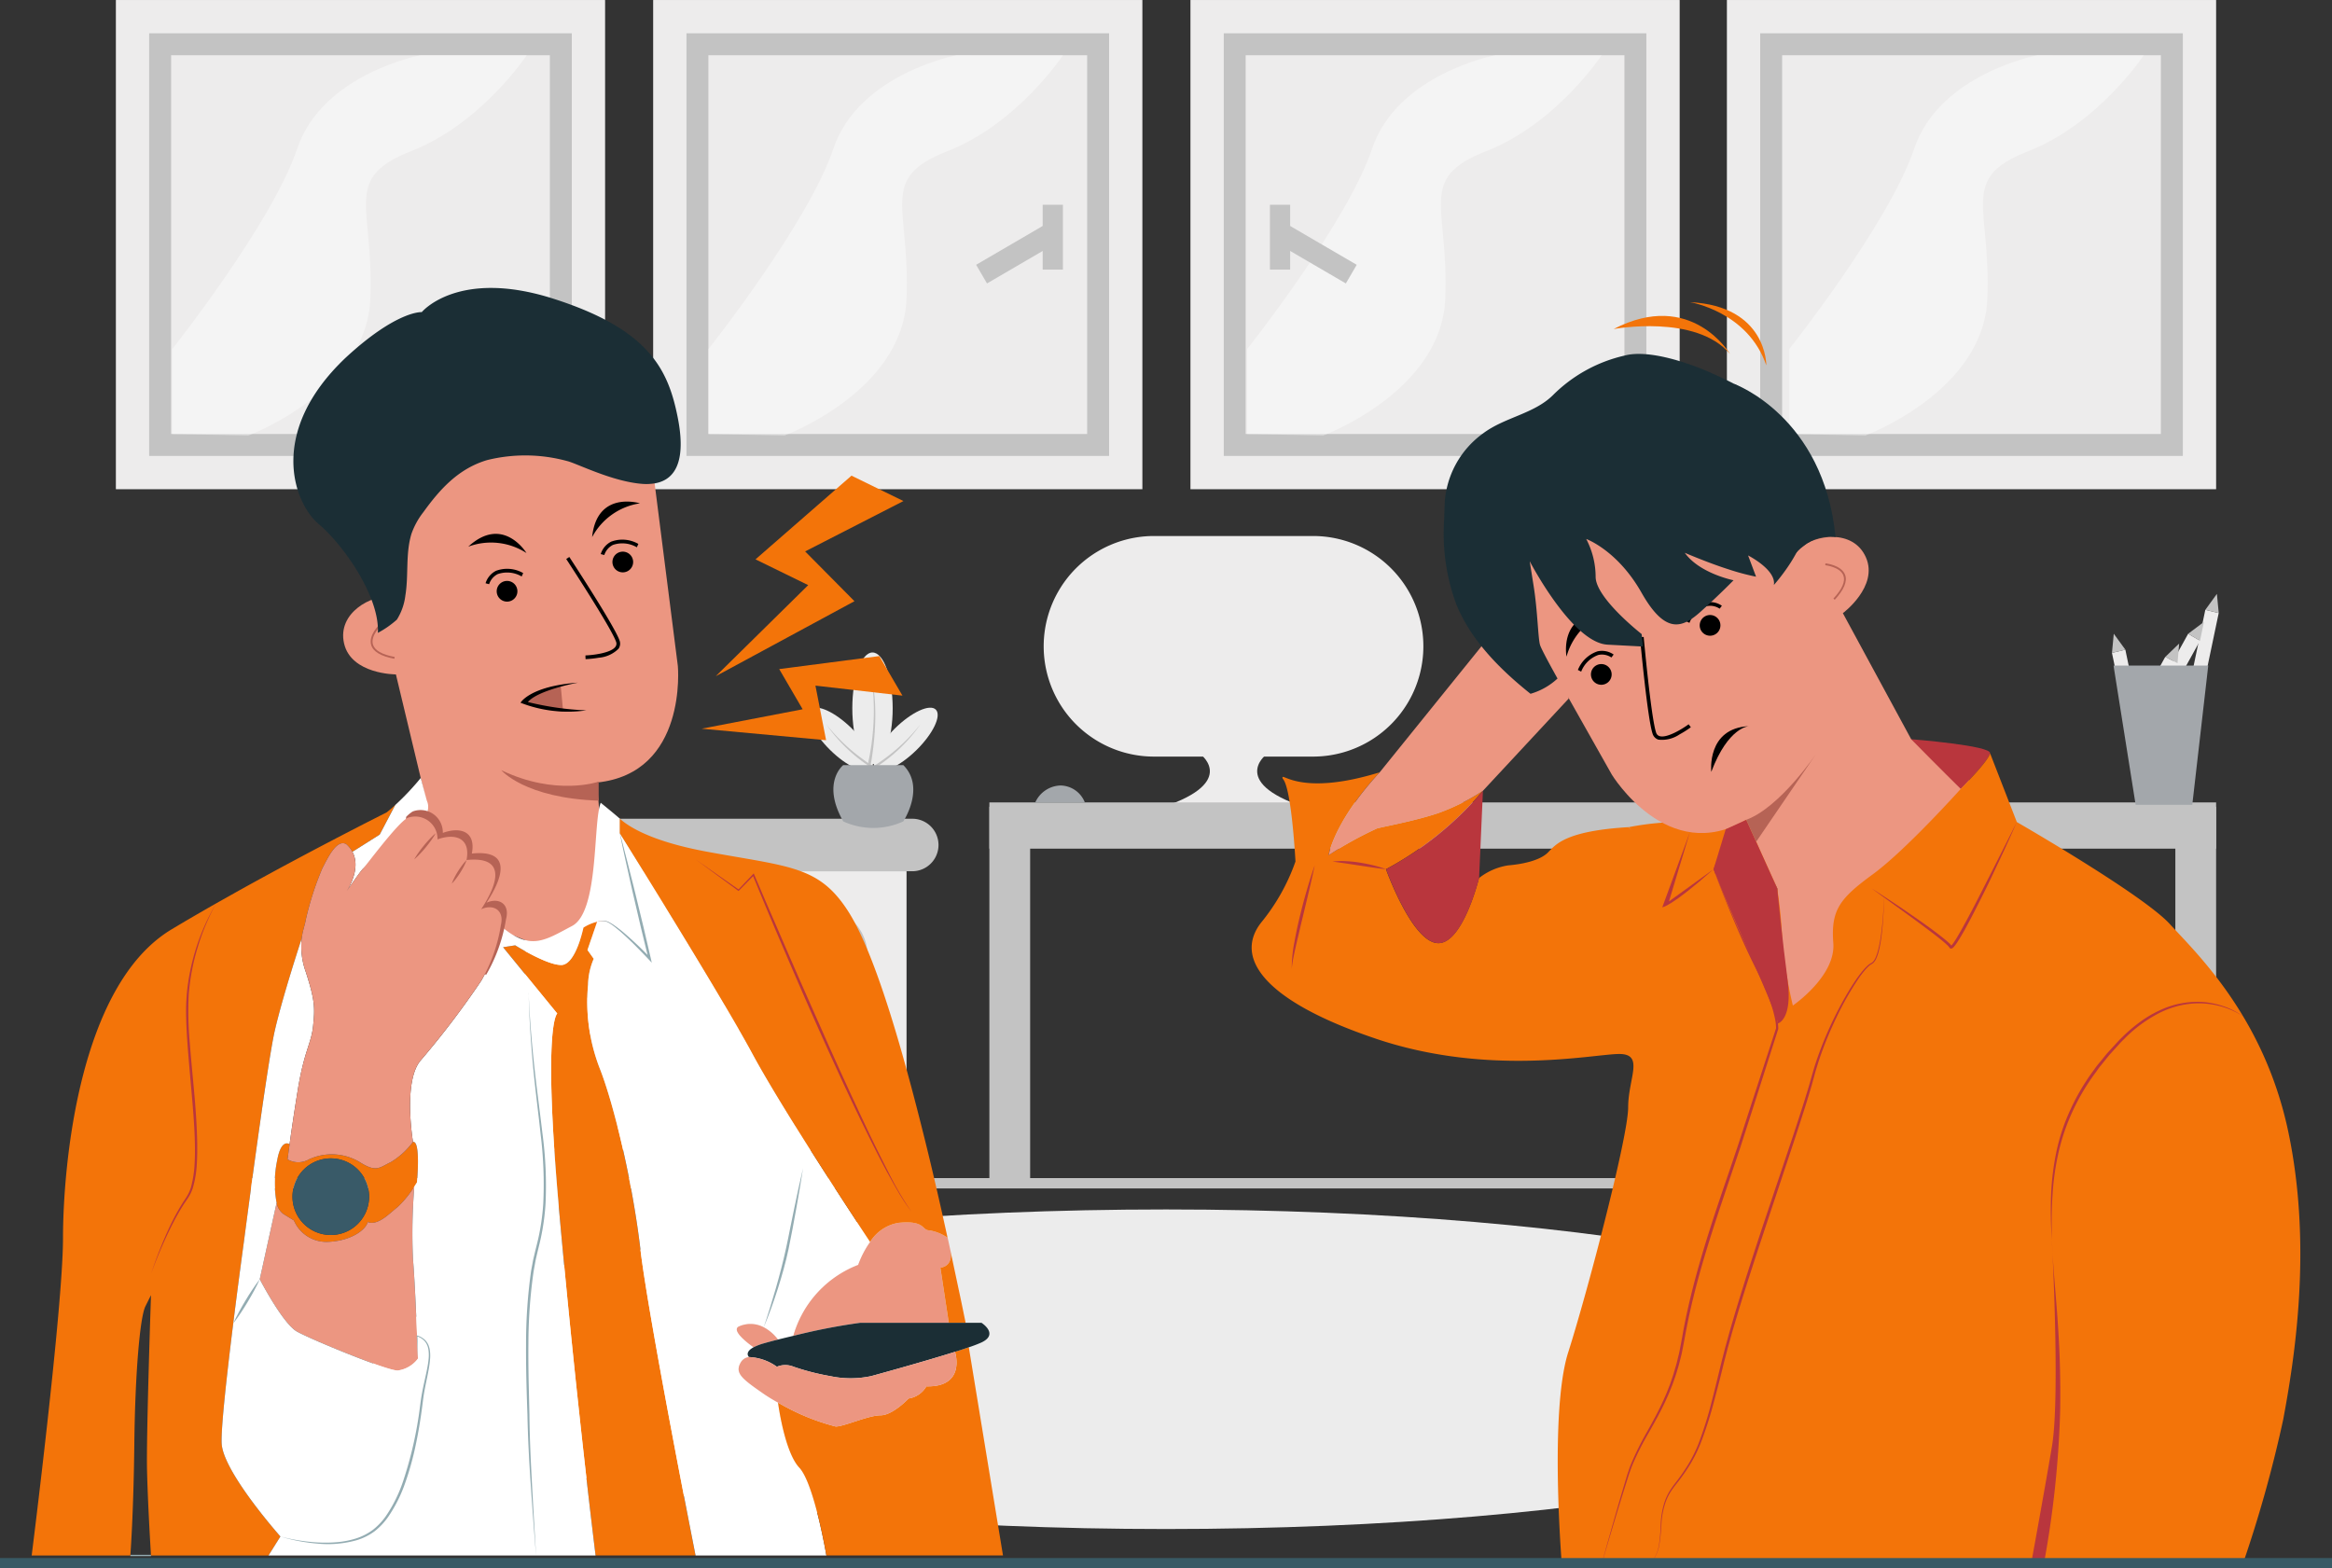 <svg id="Grupo_150057" data-name="Grupo 150057" xmlns="http://www.w3.org/2000/svg" xmlns:xlink="http://www.w3.org/1999/xlink" width="247.824" height="166.657" viewBox="0 0 247.824 166.657">
  <rect x="0" y="0" width="247.824" height="166.657" fill="#333333" stroke="none"/>
  <defs>
    <clipPath id="clip-path">
      <rect id="Rectángulo_45476" data-name="Rectángulo 45476" width="247.824" height="166.657" fill="none"/>
    </clipPath>
    <clipPath id="clip-path-3">
      <rect id="Rectángulo_45463" data-name="Rectángulo 45463" width="37.673" height="40.406" fill="none"/>
    </clipPath>
  </defs>
  <g id="Grupo_150056" data-name="Grupo 150056" clip-path="url(#clip-path)">
    <rect id="Rectángulo_45447" data-name="Rectángulo 45447" width="223.585" height="1.099" transform="translate(11.465 125.201)" fill="#c3c3c3"/>
    <rect id="Rectángulo_45448" data-name="Rectángulo 45448" width="51.99" height="51.99" transform="translate(12.314 0.001)" fill="#edecec"/>
    <rect id="Rectángulo_45449" data-name="Rectángulo 45449" width="44.913" height="44.913" transform="translate(15.853 3.539)" fill="#c3c3c3"/>
    <rect id="Rectángulo_45450" data-name="Rectángulo 45450" width="40.25" height="40.25" transform="translate(18.185 5.871)" fill="#edecec"/>
    <rect id="Rectángulo_45451" data-name="Rectángulo 45451" width="51.99" height="51.99" transform="translate(183.519 0.001)" fill="#edecec"/>
    <rect id="Rectángulo_45452" data-name="Rectángulo 45452" width="44.913" height="44.913" transform="translate(187.058 3.539)" fill="#c3c3c3"/>
    <rect id="Rectángulo_45453" data-name="Rectángulo 45453" width="40.25" height="40.25" transform="translate(189.389 5.871)" fill="#edecec"/>
    <rect id="Rectángulo_45454" data-name="Rectángulo 45454" width="51.99" height="51.99" transform="translate(69.412 0.001)" fill="#edecec"/>
    <rect id="Rectángulo_45455" data-name="Rectángulo 45455" width="44.913" height="44.913" transform="translate(72.951 3.539)" fill="#c3c3c3"/>
    <rect id="Rectángulo_45456" data-name="Rectángulo 45456" width="40.25" height="40.25" transform="translate(75.283 5.871)" fill="#edecec"/>
    <rect id="Rectángulo_45457" data-name="Rectángulo 45457" width="2.15" height="6.89" transform="translate(110.806 21.76)" fill="#c3c3c3"/>
    <rect id="Rectángulo_45458" data-name="Rectángulo 45458" width="8.459" height="2.292" transform="matrix(0.864, -0.504, 0.504, 0.864, 103.735, 28.141)" fill="#c3c3c3"/>
    <rect id="Rectángulo_45459" data-name="Rectángulo 45459" width="51.99" height="51.99" transform="translate(126.51 0.001)" fill="#edecec"/>
    <rect id="Rectángulo_45460" data-name="Rectángulo 45460" width="44.913" height="44.913" transform="translate(130.049 3.539)" fill="#c3c3c3"/>
    <rect id="Rectángulo_45461" data-name="Rectángulo 45461" width="40.25" height="40.25" transform="translate(132.38 5.871)" fill="#edecec"/>
    <rect id="Rectángulo_45462" data-name="Rectángulo 45462" width="2.15" height="6.89" transform="translate(134.957 21.76)" fill="#c3c3c3"/>
    <g id="Grupo_150044" data-name="Grupo 150044">
      <g id="Grupo_150043" data-name="Grupo 150043" clip-path="url(#clip-path)">
        <g id="Grupo_150042" data-name="Grupo 150042" transform="translate(132.535 5.871)" opacity="0.4">
          <g id="Grupo_150041" data-name="Grupo 150041">
            <g id="Grupo_150040" data-name="Grupo 150040" clip-path="url(#clip-path-3)">
              <path id="Trazado_216070" data-name="Trazado 216070" d="M268.407,10.721S258,12.689,255.321,20.64s-13.283,21.306-13.283,21.306v9.026l8.1.156s12.541-4.645,12.956-14.518-3.08-12.788,4.366-15.7,12.251-10.184,12.251-10.184Z" transform="translate(-242.038 -10.721)" fill="#fff"/>
            </g>
          </g>
        </g>
      </g>
    </g>
    <rect id="Rectángulo_45465" data-name="Rectángulo 45465" width="2.292" height="8.459" transform="matrix(0.504, -0.864, 0.864, 0.504, 135.716, 25.859)" fill="#c3c3c3"/>
    <g id="Grupo_150055" data-name="Grupo 150055">
      <g id="Grupo_150054" data-name="Grupo 150054" clip-path="url(#clip-path)">
        <path id="Trazado_216071" data-name="Trazado 216071" d="M140.234,164.48H98.473a2.79,2.79,0,0,1,0-5.581h41.761a2.79,2.79,0,1,1,0,5.581" transform="translate(-43.289 -71.89)" fill="#c3c3c3"/>
        <rect id="Rectángulo_45466" data-name="Rectángulo 45466" width="40.548" height="29.639" transform="translate(55.791 92.59)" fill="#edecec"/>
        <path id="Trazado_216072" data-name="Trazado 216072" d="M136.53,186.429H114.617a5.187,5.187,0,0,1,0-10.374H136.53a5.187,5.187,0,0,1,0,10.374" transform="translate(-49.509 -79.651)" fill="#c3c3c3"/>
        <path id="Trazado_216073" data-name="Trazado 216073" d="M136.53,210.022H114.617a5.187,5.187,0,0,1,0-10.374H136.53a5.187,5.187,0,0,1,0,10.374" transform="translate(-49.509 -90.325)" fill="#c3c3c3"/>
        <path id="Trazado_216074" data-name="Trazado 216074" d="M139.1,184.656a1.114,1.114,0,1,1-1.114-1.114,1.114,1.114,0,0,1,1.114,1.114" transform="translate(-61.926 -83.039)" fill="#a3a7ab"/>
        <path id="Trazado_216075" data-name="Trazado 216075" d="M139.1,208.2a1.114,1.114,0,1,1-1.114-1.114A1.114,1.114,0,0,1,139.1,208.2" transform="translate(-61.926 -93.69)" fill="#a3a7ab"/>
        <path id="Trazado_216076" data-name="Trazado 216076" d="M101.887,223.218c.744.947,2.637,2.266,2.781,3.411a2.1,2.1,0,0,1-1.452,2.17c-1.281.29-.314.484-.314.484h2.61v-6.064h-3.624" transform="translate(-46.096 -100.989)" fill="#a3a7ab"/>
        <path id="Trazado_216077" data-name="Trazado 216077" d="M172.941,223.218c-.744.947-2.637,2.266-2.781,3.411a2.1,2.1,0,0,0,1.452,2.17c1.281.29.314.484.314.484h-2.61v-6.064h3.624" transform="translate(-76.603 -100.989)" fill="#a3a7ab"/>
        <path id="Trazado_216078" data-name="Trazado 216078" d="M159.264,141.852c-1.767-1.736-2.69-3.662-2.062-4.3s2.569.25,4.336,1.987,2.689,3.662,2.062,4.3-2.57-.25-4.336-1.987" transform="translate(-71.033 -62.137)" fill="#ececec"/>
        <path id="Trazado_216079" data-name="Trazado 216079" d="M165.438,145.071a.364.364,0,0,0-.108.217,17.156,17.156,0,0,1-5.005-4.755,19.628,19.628,0,0,0,5.114,4.538" transform="translate(-72.534 -63.58)" fill="#c3c3c3"/>
        <path id="Trazado_216080" data-name="Trazado 216080" d="M174.112,141.852c1.766-1.736,2.689-3.662,2.061-4.3s-2.569.25-4.336,1.987-2.689,3.662-2.061,4.3,2.569-.25,4.336-1.987" transform="translate(-76.721 -62.137)" fill="#ececec"/>
        <path id="Trazado_216081" data-name="Trazado 216081" d="M169.324,145.071a.364.364,0,0,1,.108.217,17.147,17.147,0,0,0,5.005-4.755,19.629,19.629,0,0,1-5.113,4.538" transform="translate(-76.606 -63.58)" fill="#c3c3c3"/>
        <path id="Trazado_216082" data-name="Trazado 216082" d="M169.7,132.561c0-3.275-.96-5.929-2.145-5.929s-2.145,2.654-2.145,5.929.96,5.929,2.145,5.929,2.145-2.654,2.145-5.929" transform="translate(-74.834 -57.291)" fill="#ececec"/>
        <path id="Trazado_216083" data-name="Trazado 216083" d="M168.392,141.053a.479.479,0,0,1,.3.1c.991-5.579.26-8.822.156-9.126a25.948,25.948,0,0,1-.46,9.026" transform="translate(-76.184 -59.732)" fill="#c3c3c3"/>
        <path id="Trazado_216084" data-name="Trazado 216084" d="M162.787,154.474a7.661,7.661,0,0,0,6.385,0s2.381-3.6,0-5.981h-6.385s-2.355,1.842,0,5.981" transform="translate(-73.175 -67.182)" fill="#a3a7ab"/>
        <path id="Trazado_216085" data-name="Trazado 216085" d="M240.945,251.711c0,9.378-37.754,16.981-84.326,16.981s-84.327-7.6-84.327-16.981,37.754-16.981,84.327-16.981,84.326,7.6,84.326,16.981" transform="translate(-32.707 -106.197)" fill="#ececec"/>
        <g id="Grupo_150047" data-name="Grupo 150047" transform="translate(75.283 5.871)" opacity="0.4">
          <g id="Grupo_150046" data-name="Grupo 150046">
            <g id="Grupo_150045" data-name="Grupo 150045" clip-path="url(#clip-path-3)">
              <path id="Trazado_216086" data-name="Trazado 216086" d="M163.852,10.721s-10.408,1.968-13.085,9.919-13.283,21.306-13.283,21.306v9.026l8.1.156s12.541-4.645,12.956-14.518-3.08-12.788,4.366-15.7,12.251-10.184,12.251-10.184Z" transform="translate(-137.483 -10.721)" fill="#fff"/>
            </g>
          </g>
        </g>
        <g id="Grupo_150050" data-name="Grupo 150050" transform="translate(18.303 5.871)" opacity="0.4">
          <g id="Grupo_150049" data-name="Grupo 150049">
            <g id="Grupo_150048" data-name="Grupo 150048" clip-path="url(#clip-path-3)">
              <path id="Trazado_216087" data-name="Trazado 216087" d="M59.794,10.721S49.386,12.689,46.708,20.64,33.425,41.946,33.425,41.946v9.026l8.1.156s12.541-4.645,12.956-14.518S51.4,23.82,58.847,20.9,71.1,10.721,71.1,10.721Z" transform="translate(-33.425 -10.721)" fill="#fff"/>
            </g>
          </g>
        </g>
        <g id="Grupo_150053" data-name="Grupo 150053" transform="translate(190.142 5.871)" opacity="0.4">
          <g id="Grupo_150052" data-name="Grupo 150052">
            <g id="Grupo_150051" data-name="Grupo 150051" clip-path="url(#clip-path-3)">
              <path id="Trazado_216088" data-name="Trazado 216088" d="M373.612,10.721S363.2,12.689,360.526,20.64s-13.283,21.306-13.283,21.306v9.026l8.1.156s12.541-4.645,12.956-14.518-3.08-12.788,4.366-15.7,12.251-10.184,12.251-10.184Z" transform="translate(-347.242 -10.721)" fill="#fff"/>
            </g>
          </g>
        </g>
        <path id="Trazado_216089" data-name="Trazado 216089" d="M426.471,118.352l-1.846,8.844,1.423.308,1.845-8.806Z" transform="translate(-192.11 -53.545)" fill="#edecec"/>
        <path id="Trazado_216090" data-name="Trazado 216090" d="M429.226,115.262,428,116.954l1.423.346Z" transform="translate(-193.635 -52.147)" fill="#c3c3c3"/>
        <path id="Trazado_216091" data-name="Trazado 216091" d="M421.056,122.994l-4.375,7.9,1.269.714,4.364-7.868Z" transform="translate(-188.516 -55.645)" fill="#edecec"/>
        <path id="Trazado_216092" data-name="Trazado 216092" d="M426.346,120.705l-1.675,1.253,1.257.751Z" transform="translate(-192.131 -54.61)" fill="#c3c3c3"/>
        <path id="Trazado_216093" data-name="Trazado 216093" d="M411.3,126.083l1.846,8.844-1.423.308-1.845-8.806Z" transform="translate(-185.438 -57.043)" fill="#edecec"/>
        <path id="Trazado_216094" data-name="Trazado 216094" d="M410.071,122.994l1.23,1.692-1.423.346Z" transform="translate(-185.438 -55.645)" fill="#c3c3c3"/>
        <path id="Trazado_216095" data-name="Trazado 216095" d="M417.932,128.156l-4.378,7.9-1.278-.7,4.353-7.874Z" transform="translate(-186.523 -57.679)" fill="#edecec"/>
        <path id="Trazado_216096" data-name="Trazado 216096" d="M421.7,124.9l-.173,2.085-1.3-.667Z" transform="translate(-190.119 -56.507)" fill="#c3c3c3"/>
        <path id="Trazado_216097" data-name="Trazado 216097" d="M231.2,127.47H214.076a11.721,11.721,0,0,1,0-23.441H231.2a11.721,11.721,0,0,1,0,23.441" transform="translate(-91.55 -47.065)" fill="#edecec"/>
        <path id="Trazado_216098" data-name="Trazado 216098" d="M229.068,146.463s4.129,3.12-4.849,5.824h9.193v-5.824Z" transform="translate(-101.442 -66.263)" fill="#edecec"/>
        <path id="Trazado_216099" data-name="Trazado 216099" d="M242.129,146.463s-4.129,3.12,4.849,5.824h-9.193v-5.824Z" transform="translate(-107.58 -66.263)" fill="#edecec"/>
        <rect id="Rectángulo_45470" data-name="Rectángulo 45470" width="130.367" height="4.914" transform="translate(105.143 85.276)" fill="#c3c3c3"/>
        <rect id="Rectángulo_45471" data-name="Rectángulo 45471" width="4.332" height="39.854" transform="translate(105.143 85.74)" fill="#c3c3c3"/>
        <rect id="Rectángulo_45472" data-name="Rectángulo 45472" width="4.332" height="39.854" transform="translate(231.177 85.74)" fill="#c3c3c3"/>
        <path id="Trazado_216100" data-name="Trazado 216100" d="M200.921,154.246a3.035,3.035,0,0,1,2.683-1.8,2.828,2.828,0,0,1,2.584,1.8Z" transform="translate(-90.901 -68.97)" fill="#a3a7ab"/>
        <path id="Trazado_216101" data-name="Trazado 216101" d="M418.551,143.97h-6.019l-2.35-14.8h10.067Z" transform="translate(-185.575 -58.441)" fill="#a3a7ab"/>
        <path id="Trazado_216102" data-name="Trazado 216102" d="M316.1,158.985a30.263,30.263,0,0,1,6.748-.542,11.1,11.1,0,0,0,5.741-1.332l3.294,8.384s-11.466-.606-15.783-6.51" transform="translate(-143.01 -71.081)" fill="#f37409"/>
        <path id="Trazado_216103" data-name="Trazado 216103" d="M67.224,160.967c1.06-.242,2.465-.528,4.213-.809,4.467-.718,8.544,1.29,16.29.016.244-.041.482-.087.711-.135.093-.02.185-.041.275-.062.018,0,.032-.008.049-.011.1-.023.193-.048.287-.073s.208-.056.309-.086.2-.059.3-.091.2-.064.292-.1.188-.066.282-.1.164-.063.245-.1c.161-.065.318-.134.469-.2.082-.037.161-.074.238-.114s.139-.068.206-.1.144-.076.214-.115.135-.076.2-.116c.016-.01.035-.019.052-.03.038-.024.077-.045.113-.07.07-.042.139-.087.205-.13s.13-.086.194-.13c.131-.091.261-.187.385-.284.094-.071.183-.145.271-.22.019-.013.035-.028.051-.042s.018-.015.027-.024c.165-.145.324-.291.476-.442.1-.1.194-.2.287-.3a9.318,9.318,0,0,0,.667-.831c-.319-.226-.931-.916-1.746-3.023-1.219-3.17-1.985-5.6-3.282-7.5s-11.99-7.655-12.349-4.242c0,0,.32,10.438-9.933,19.462" transform="translate(-30.414 -63.54)" fill="#ec9681"/>
        <path id="Trazado_216104" data-name="Trazado 216104" d="M76.016,123.048,72.2,107.118s-4.756,0-5.51-3.294,3.028-5.181,4.833-4.938L73.674,81.12l19.31-2.773,5.823,1.5,3.354,26.38s1.064,11.39-8.6,12.382l.5,6.044,2.05,10.344-9.18.755-12.8-5.073Z" transform="translate(-30.126 -35.446)" fill="#ec9681"/>
        <path id="Trazado_216105" data-name="Trazado 216105" d="M113.371,118.8a10.839,10.839,0,0,1-1.424.153l-.013-.393c.732-.025,2.733-.243,3.2-.937a.55.55,0,0,0,.051-.532c-.557-1.555-5.244-8.708-5.292-8.779l.329-.216c.194.3,4.76,7.264,5.333,8.863a.951.951,0,0,1-.1.886,3.347,3.347,0,0,1-2.093.957" transform="translate(-49.72 -48.905)"/>
        <path id="Trazado_216106" data-name="Trazado 216106" d="M98.576,113.657a1.1,1.1,0,1,1-1.28-.893,1.1,1.1,0,0,1,1.28.893" transform="translate(-43.607 -51.01)"/>
        <path id="Trazado_216107" data-name="Trazado 216107" d="M121.038,107.976a1.1,1.1,0,1,1-1.28-.893,1.1,1.1,0,0,1,1.28.893" transform="translate(-53.77 -48.439)"/>
        <path id="Trazado_216108" data-name="Trazado 216108" d="M74.454,124.794c-1.432-.266-2.261-.762-2.466-1.474-.3-1.062.9-2.18.949-2.227l.133.145c-.012.011-1.164,1.084-.893,2.029.182.634.96,1.083,2.312,1.334Z" transform="translate(-32.547 -54.785)" fill="#b66355"/>
        <path id="Trazado_216109" data-name="Trazado 216109" d="M116.971,106.36l-.381-.1a2.184,2.184,0,0,1,1.114-1.323,3.408,3.408,0,0,1,2.882.243l-.161.359a3.058,3.058,0,0,0-2.545-.25,1.815,1.815,0,0,0-.91,1.07" transform="translate(-52.748 -47.376)"/>
        <path id="Trazado_216110" data-name="Trazado 216110" d="M94.617,112.026l-.381-.1A2.184,2.184,0,0,1,95.35,110.6a3.408,3.408,0,0,1,2.882.243l-.161.359a3.058,3.058,0,0,0-2.545-.25,1.815,1.815,0,0,0-.91,1.07" transform="translate(-42.634 -49.94)"/>
        <path id="Trazado_216111" data-name="Trazado 216111" d="M114.918,101.124A6.928,6.928,0,0,1,120,97.533s-4.567-1.423-5.082,3.591" transform="translate(-51.992 -44.042)"/>
        <path id="Trazado_216112" data-name="Trazado 216112" d="M90.881,104.974a6.928,6.928,0,0,1,6.185.677s-2.478-4.092-6.185-.677" transform="translate(-41.117 -46.878)"/>
        <path id="Trazado_216113" data-name="Trazado 216113" d="M105.95,133.26l.25,2.651s-3.71-.392-3.744-1.016a3.794,3.794,0,0,1,3.494-1.635" transform="translate(-46.353 -60.287)" fill="#b66355"/>
        <path id="Trazado_216114" data-name="Trazado 216114" d="M107.123,132.485s-4.269.79-5.316,2.063a31.128,31.128,0,0,0,6.209.884,13.788,13.788,0,0,1-6.993-.81s.963-1.753,6.1-2.137" transform="translate(-45.706 -59.939)"/>
        <path id="Trazado_216115" data-name="Trazado 216115" d="M118.089,246.236H107.464s-2.085-16.68-3.873-36.639-.2-20.953-.2-20.953l-5.759-7.051,1.291-.2s3.475,2.184,4.965,2.085,2.284-3.972,2.284-3.972a4.984,4.984,0,0,1,1.455-.625l-1.026,3.008.663.935a7.28,7.28,0,0,0-.6,2.739,19.537,19.537,0,0,0,1.192,8.783c1.49,3.719,3.475,11.872,4.37,19.353s5.859,32.535,5.859,32.535" transform="translate(-44.171 -80.931)" fill="#f37409"/>
        <path id="Trazado_216116" data-name="Trazado 216116" d="M131.666,216.345c-1.019.55-.488,1.037-.488,1.037a1.154,1.154,0,0,0-.911.633c-.6,1.092.183,1.688,2.476,3.277.44.3.96.62,1.52.932,0,0,.672,5.224,2.26,6.913s2.88,9.332,2.88,9.332H125.5s-4.965-25.053-5.859-32.535-2.88-15.634-4.369-19.352a19.538,19.538,0,0,1-1.192-8.783,7.267,7.267,0,0,1,.6-2.739l-.663-.935,1.026-3.008a2.625,2.625,0,0,1,.829-.071c1.092.1,4.767,4.014,4.767,4.014l-3.176-13.345c.164.262,10.651,17.029,14.1,23.432,3.475,6.455,12.5,20,12.5,20a10.222,10.222,0,0,0-1.274,2.44,11.446,11.446,0,0,0-6.893,7.543c-.575.135-1.126.269-1.624.393a4.529,4.529,0,0,0-1.52-1.309,2.992,2.992,0,0,0-2.667-.073c-.9.5,1.591,2.2,1.591,2.2" transform="translate(-51.582 -73.163)" fill="#fff"/>
        <path id="Trazado_216117" data-name="Trazado 216117" d="M174.9,283.6H156.132s-1.291-7.644-2.88-9.332-2.26-6.912-2.26-6.912a23.887,23.887,0,0,0,6.133,2.543c.894,0,3.475-1.192,4.766-1.192s2.979-1.787,2.979-1.787a2.632,2.632,0,0,0,1.887-1.291c4.269.1,3.042-3.671,3.042-3.671.539-.17,1.037-.332,1.47-.482Z" transform="translate(-68.312 -118.3)" fill="#f37409"/>
        <rect id="Rectángulo_45473" data-name="Rectángulo 45473" width="2.194" height="0.138" transform="translate(13.852 165.236)" fill="#93acb2"/>
        <path id="Trazado_216118" data-name="Trazado 216118" d="M44.783,156.235l-1.658,3.149-2.894,1.825a2.914,2.914,0,0,0-.649-.812c-1.072-.626-2.109,1.772-2.531,2.531a32.076,32.076,0,0,0-1.772,5.485c-.084.548-.337,1.158-.443,2.022,0,0-2,6.076-2.856,9.79S28.7,202.67,28.7,202.67s-.559,4.049-1.131,8.661c-.649,5.217-1.32,11.155-1.23,12.767.169,3.037,6.243,9.871,6.243,9.871l-1.266,2.021H18.827s-.338-5.4-.422-9.108.422-18.561.422-18.561l-.59,1.181c-.592,1.182-1.1,7.256-1.182,14.681s-.422,11.807-.422,11.807H6.148s3.328-26.378,3.328-33.7,1.553-26.849,11.539-32.84c1.535-.922,3.138-1.852,4.751-2.77l2.4-1.348c8.071-4.492,15.7-8.309,15.7-8.309s.374-.285.914-.787" transform="translate(-2.781 -70.684)" fill="#f37409"/>
        <path id="Trazado_216119" data-name="Trazado 216119" d="M44.373,172.849l-2.4,1.348q1.2-.681,2.4-1.348" transform="translate(-18.99 -78.201)" fill="#628289"/>
        <path id="Trazado_216120" data-name="Trazado 216120" d="M94.8,76.71a5.854,5.854,0,0,1-.677,0C90.88,76.5,87.02,74.5,86.01,74.27a16.877,16.877,0,0,0-8.482-.095c-3.018.9-4.977,3.045-6.764,5.521a8.122,8.122,0,0,0-1.27,2.3c-.653,2.125-.29,4.4-.652,6.573a6.191,6.191,0,0,1-.9,2.558,10.28,10.28,0,0,1-2.021,1.408c.2-3.855-3.652-9.333-6.291-11.564s-5.477-9.74,2.841-17.652c5.478-5.072,8.115-4.871,8.115-4.871s3.855-4.666,14-1.42S96.763,64.531,97.778,69.6c.941,4.7-.213,6.965-2.975,7.106" transform="translate(-25.764 -25.279)" fill="#1b2e35"/>
        <path id="Trazado_216121" data-name="Trazado 216121" d="M67.282,172.964l-.114-.077.019-.029.112.081Z" transform="translate(-30.388 -78.205)" fill="#93acb2"/>
        <path id="Trazado_216122" data-name="Trazado 216122" d="M75.61,155.043a82.845,82.845,0,0,0-6.586,5.593c-.3.3-1.454,1.981-1.719,2.367.275-.425,1.5-2.483.6-4.169l2.893-1.825,1.658-3.149a27.694,27.694,0,0,0,2.709-2.874c.1.39.646,2.415.646,2.415a1.588,1.588,0,0,1-.2,1.642" transform="translate(-30.45 -68.31)" fill="#fff"/>
        <path id="Trazado_216123" data-name="Trazado 216123" d="M67.217,173.017l-.114-.078.036-.052.019-.029.112.081Z" transform="translate(-30.359 -78.205)" fill="#93acb2"/>
        <path id="Trazado_216124" data-name="Trazado 216124" d="M56.2,222.081h0v0Z" transform="translate(-25.427 -100.412)" fill="#93acb2"/>
        <path id="Trazado_216125" data-name="Trazado 216125" d="M68.014,221.612a8.138,8.138,0,0,1-2.362,2.156c-1.182.553-1.518,1.135-3.291,0a5.774,5.774,0,0,0-5.4-.3,2.243,2.243,0,0,1-2.278,0s.077-.6.216-1.608h0c-.04-.029-.9-.614-1.313,1.694a11.646,11.646,0,0,0-.066,4.532v0a1.932,1.932,0,0,0,.741,1.2l1.1.675a3.764,3.764,0,0,0,3.544,2.278c2.615-.084,4.134-1.35,4.3-2.109,1.1.421,2.317-.928,3.183-1.6a10.74,10.74,0,0,0,1.771-2.179h0c.171-.261.277-.435.277-.435s.422-4.473-.422-4.3m-8.733,9.894a4.072,4.072,0,1,1,4.071-4.071,4.072,4.072,0,0,1-4.071,4.071" transform="translate(-24.126 -100.26)" fill="#f37409"/>
        <path id="Trazado_216126" data-name="Trazado 216126" d="M67.223,248.565a3.215,3.215,0,0,1-2.153,1.265c-1.2,0-9.174-3.289-10.693-4.134s-3.966-5.569-3.966-5.569l1.791-8.122a1.935,1.935,0,0,0,.74,1.2l1.1.674a3.764,3.764,0,0,0,3.544,2.278c2.615-.084,4.133-1.35,4.3-2.109,1.1.421,2.317-.928,3.183-1.6a10.688,10.688,0,0,0,1.771-2.179,59.933,59.933,0,0,0-.145,7.748c.161,1.833.331,5.627.433,8.129.057,1.415.094,2.418.094,2.418" transform="translate(-22.808 -104.179)" fill="#ec9681"/>
        <path id="Trazado_216127" data-name="Trazado 216127" d="M88.508,172.379s-3.674-3.914-4.767-4.013a2.6,2.6,0,0,0-.828.07,4.968,4.968,0,0,0-1.455.625s-.794,3.873-2.284,3.972-4.965-2.085-4.965-2.085l-1.291.2,5.759,7.051s-1.589.993.2,20.953,3.873,36.639,3.873,36.639H47.989l1.266-2.021s-6.075-6.834-6.243-9.871c-.09-1.613.58-7.55,1.23-12.767.572-4.612,1.131-8.661,1.131-8.661s2.432-18.733,3.283-22.446,2.856-9.79,2.856-9.79a8.06,8.06,0,0,0,.442,3.546c1.012,3.122.962,3.881.776,5.737s-.945,2.616-1.62,6.75c-.386,2.369-.691,4.462-.88,5.816-.04-.029-.9-.614-1.313,1.694a11.649,11.649,0,0,0-.066,4.532h0l-1.79,8.122s2.447,4.725,3.965,5.569,9.49,4.134,10.693,4.134a3.214,3.214,0,0,0,2.153-1.265s-.036-1-.094-2.418c-.1-2.5-.272-6.3-.433-8.129a59.879,59.879,0,0,1,.145-7.748v0c.171-.261.277-.434.277-.434s.422-4.473-.422-4.3c0,0-1.1-6.5.844-8.69a92.7,92.7,0,0,0,6.412-8.437,17.114,17.114,0,0,0,2.07-5.822c3.167,2.7,4.68,1.519,7.578,0s2.206-11.07,3.049-13.094c0,0,1.529,1.24,2.032,1.693v1.55Z" transform="translate(-19.456 -70.484)" fill="#fff"/>
        <path id="Trazado_216128" data-name="Trazado 216128" d="M77.564,159.576l-.148.322v0c-.1.29-.2.577-.281.873-.056.206-.092.418-.139.626,0,.036-.007.072-.009.108-.013.232-.013.463,0,.694,0,.032,0,.064.007.1.125.432.183.888.332,1.318.025.074.053.146.081.219.067.144.125.3.194.435.223.455.467.9.721,1.338.433.747.908,1.469,1.4,2.177q.369.53.754,1.048c.064.085.129.17.194.255l.21.263q.83,1.028,1.733,1.992c.634.674,1.3,1.322,1.992,1.932q.319.28.647.549l.062.05c.312.211.609.451.923.66.081.054.164.1.245.156l.044-.066a17.118,17.118,0,0,0,2.07-5.821c.461-1.688-.8-2.363-2.07-1.773,1.94-2.953,2.537-5.652-1.557-5.231.461-2.363-1.228-2.869-3.084-2.193a2.37,2.37,0,0,0-3.2-2.278,3.63,3.63,0,0,0-.7.578,4.23,4.23,0,0,1-.408,1.668" transform="translate(-34.826 -71.092)" fill="#b66355"/>
        <path id="Trazado_216129" data-name="Trazado 216129" d="M78.462,170.064a17.112,17.112,0,0,1-2.07,5.821,92.517,92.517,0,0,1-6.412,8.438c-1.941,2.193-.844,8.69-.844,8.69a8.138,8.138,0,0,1-2.362,2.156c-1.182.553-1.518,1.135-3.291,0a5.775,5.775,0,0,0-5.4-.3,2.243,2.243,0,0,1-2.278,0s.077-.6.216-1.608v0c.189-1.354.494-3.446.88-5.816.676-4.134,1.435-4.894,1.621-6.75s.235-2.615-.776-5.738a8.051,8.051,0,0,1-.443-3.546c.106-.864.359-1.475.443-2.022a32.076,32.076,0,0,1,1.772-5.485c.422-.758,1.459-3.157,2.531-2.53a2.907,2.907,0,0,1,.649.812c.9,1.687-.321,3.744-.6,4.169.265-.386,1.42-2.069,1.718-2.367.337-.336,3.628-4.809,4.726-5.4a2.37,2.37,0,0,1,3.2,2.278c1.856-.676,3.544-.17,3.084,2.193,4.095-.421,3.5,2.278,1.557,5.231,1.267-.59,2.531.084,2.07,1.773" transform="translate(-25.247 -71.662)" fill="#ec9681"/>
        <path id="Trazado_216130" data-name="Trazado 216130" d="M45.264,252.97c.186-.421.4-.828.613-1.23s.446-.8.678-1.19.477-.779.731-1.159.513-.757.8-1.119c-.186.421-.395.828-.612,1.23s-.446.8-.679,1.19-.477.779-.731,1.159-.513.758-.8,1.12" transform="translate(-20.478 -112.323)" fill="#93acb2"/>
        <path id="Trazado_216131" data-name="Trazado 216131" d="M69.036,261.638l-.133-2.416,0-.057.055.018a2.052,2.052,0,0,1,.89.537,1.84,1.84,0,0,1,.29.443,2.316,2.316,0,0,1,.152.505,4.1,4.1,0,0,1,.033,1.041c-.026.345-.077.687-.136,1.025-.119.677-.269,1.345-.4,2.016-.064.335-.123.671-.171,1.007s-.085.676-.131,1.016c-.179,1.36-.4,2.715-.688,4.057a30.543,30.543,0,0,1-1.1,3.97,15.116,15.116,0,0,1-1.85,3.691A7.038,7.038,0,0,1,64.412,280a6.256,6.256,0,0,1-1.862.928,11.253,11.253,0,0,1-4.1.376,18.89,18.89,0,0,1-2.04-.273,17.263,17.263,0,0,1-1.994-.493,19.647,19.647,0,0,0,4.041.639,14.65,14.65,0,0,0,2.04-.038,9.409,9.409,0,0,0,1.988-.4,6.146,6.146,0,0,0,1.782-.922,6.793,6.793,0,0,0,1.376-1.465,14.87,14.87,0,0,0,1.8-3.638,41.031,41.031,0,0,0,1.809-7.968c.047-.338.086-.677.143-1.019s.12-.678.19-1.014c.14-.672.3-1.337.43-2.006.064-.334.12-.67.151-1.006a3.982,3.982,0,0,0-.014-1.005,2.15,2.15,0,0,0-.13-.48,1.69,1.69,0,0,0-.258-.42,1.954,1.954,0,0,0-.834-.534l.051-.039Z" transform="translate(-24.621 -117.252)" fill="#93acb2"/>
        <path id="Trazado_216132" data-name="Trazado 216132" d="M118.3,161.708l0,0c.152.551.3,1.1.442,1.658s.291,1.106.429,1.66c.278,1.109.569,2.215.834,3.327l.81,3.333.779,3.34.1.446-.312-.333c-.4-.431-.819-.853-1.233-1.276s-.839-.835-1.274-1.236c-.217-.2-.438-.4-.663-.588s-.453-.38-.692-.552c-.12-.084-.241-.168-.369-.24a1.4,1.4,0,0,0-.4-.169,2.467,2.467,0,0,0-.877.034,2.38,2.38,0,0,1,.887-.087,1.472,1.472,0,0,1,.425.157c.134.067.261.146.388.226a13.031,13.031,0,0,1,1.41,1.1c.449.39.885.794,1.315,1.2s.848.833,1.26,1.263l-.208.112-.809-3.333-.778-3.34c-.264-1.112-.5-2.231-.754-3.346-.126-.558-.246-1.117-.365-1.676s-.239-1.118-.352-1.679Z" transform="translate(-52.429 -73.16)" fill="#93acb2"/>
        <path id="Trazado_216133" data-name="Trazado 216133" d="M169.588,242.054l.894,5.859h-9.434a64.845,64.845,0,0,0-7.092,1.386,11.446,11.446,0,0,1,6.893-7.543,10.2,10.2,0,0,1,1.274-2.44,4.431,4.431,0,0,1,3-2.029c2.88-.3,2.483.795,3.277.795a4.738,4.738,0,0,1,1.961.79q.137.628.268,1.229l0,.006c.408,1.878-1.039,1.947-1.039,1.947" transform="translate(-69.653 -107.331)" fill="#ec9681"/>
        <path id="Trazado_216134" data-name="Trazado 216134" d="M155.132,203.423a4.741,4.741,0,0,0-1.961-.79c-.794,0-.4-1.092-3.277-.795a4.429,4.429,0,0,0-3,2.029s-9.02-13.548-12.5-20c-3.448-6.4-13.935-23.17-14.1-23.432v-1.55c1.009.911,3.5,2.456,9.334,3.524,8.739,1.6,11.817,1.5,14.9,6.265s6.157,16.146,8.242,24.557c.816,3.293,1.648,6.956,2.358,10.195" transform="translate(-54.427 -71.882)" fill="#f37409"/>
        <path id="Trazado_216135" data-name="Trazado 216135" d="M185.185,250.284H183.4l-.894-5.859s1.447-.069,1.038-1.948c.963,4.438,1.643,7.806,1.643,7.806" transform="translate(-82.569 -109.703)" fill="#f37409"/>
        <path id="Trazado_216136" data-name="Trazado 216136" d="M147.37,258.611c-.6.151-1.12.29-1.52.405a5.529,5.529,0,0,0-1.075.416s-2.493-1.706-1.592-2.2a2.992,2.992,0,0,1,2.667.073,4.528,4.528,0,0,1,1.52,1.309" transform="translate(-64.69 -116.251)" fill="#ec9681"/>
        <path id="Trazado_216137" data-name="Trazado 216137" d="M169.954,258.819a14.389,14.389,0,0,1-1.346.514c-.433.15-.931.312-1.47.481-3.564,1.124-8.9,2.579-8.9,2.579a10.434,10.434,0,0,1-4.369,0,25.2,25.2,0,0,1-3.873-.993,2.321,2.321,0,0,0-1.787,0,5.471,5.471,0,0,0-2.961-1.03s-.531-.487.488-1.038a5.564,5.564,0,0,1,1.076-.415c.4-.116.923-.255,1.52-.405.5-.124,1.048-.258,1.624-.393a64.771,64.771,0,0,1,7.092-1.386h12.909s1.887,1.192,0,2.085" transform="translate(-65.65 -116.152)" fill="#1b2e35"/>
        <path id="Trazado_216138" data-name="Trazado 216138" d="M163.3,266.033a2.631,2.631,0,0,1-1.887,1.291s-1.688,1.788-2.979,1.788-3.873,1.192-4.767,1.192a23.873,23.873,0,0,1-6.133-2.544c-.56-.312-1.08-.628-1.52-.932-2.292-1.589-3.071-2.185-2.476-3.277a1.155,1.155,0,0,1,.912-.633,5.476,5.476,0,0,1,2.961,1.031,2.32,2.32,0,0,1,1.788,0,25.267,25.267,0,0,0,3.872.993,10.434,10.434,0,0,0,4.369,0s5.338-1.455,8.9-2.579c0,0,1.228,3.771-3.042,3.672" transform="translate(-64.852 -118.698)" fill="#ec9681"/>
        <path id="Trazado_216139" data-name="Trazado 216139" d="M148.216,243.635c.231-.689.459-1.378.67-2.073s.425-1.388.624-2.085c.4-1.394.767-2.8,1.077-4.212.159-.706.292-1.418.436-2.131l.437-2.136q.441-2.135.935-4.258-.336,2.155-.723,4.3c-.26,1.43-.513,2.857-.815,4.284s-.7,2.829-1.14,4.215-.934,2.757-1.5,4.1" transform="translate(-67.056 -102.583)" fill="#93acb2"/>
        <path id="Trazado_216140" data-name="Trazado 216140" d="M115.76,178.882v0h.138Z" transform="translate(-52.373 -80.93)" fill="#93acb2"/>
        <path id="Trazado_216141" data-name="Trazado 216141" d="M102.361,192.719c.1,2.5.306,4.993.569,7.479s.609,4.963.9,7.45a41.486,41.486,0,0,1,.326,7.508,24.641,24.641,0,0,1-.526,3.731c-.138.613-.3,1.223-.435,1.826-.034.152-.072.3-.1.454l-.083.459c-.053.307-.119.611-.157.92a55.1,55.1,0,0,0-.517,7.461c-.013,1.249,0,2.5.02,3.749l.088,3.75c.022,2.5.145,5,.278,7.5s.281,4.994.43,7.492c-.212-2.493-.393-4.988-.565-7.484s-.307-5-.355-7.5c-.09-2.5-.163-5-.146-7.507a55.218,55.218,0,0,1,.5-7.5c.038-.312.107-.619.161-.929l.085-.463c.033-.154.072-.307.108-.46.142-.617.3-1.215.44-1.822a24.331,24.331,0,0,0,.532-3.692,43.193,43.193,0,0,0-.286-7.468c-.262-2.485-.6-4.967-.822-7.46q-.168-1.869-.285-3.743c-.076-1.249-.135-2.5-.151-3.75" transform="translate(-46.183 -87.19)" fill="#93acb2"/>
        <path id="Trazado_216142" data-name="Trazado 216142" d="M134.99,166.786l4.612,3.225-.083.008,1.57-1.65.084-.088.048.113q.968,2.276,1.953,4.545l1.964,4.54q.986,2.268,1.987,4.53l2,4.522q2.019,4.515,4.131,8.987,1.06,2.233,2.186,4.434a35.87,35.87,0,0,0,2.482,4.272,21.37,21.37,0,0,1-1.368-2.061c-.207-.357-.415-.713-.618-1.073l-.6-1.084c-.787-1.451-1.523-2.927-2.253-4.407-1.461-2.959-2.84-5.957-4.2-8.962s-2.682-6.028-3.985-9.058c-.651-1.516-1.3-3.031-1.94-4.552s-1.269-3.045-1.9-4.571l.132.025-1.594,1.627-.039.04-.044-.033Z" transform="translate(-61.073 -75.458)" fill="#b9363d"/>
        <path id="Trazado_216143" data-name="Trazado 216143" d="M29.3,214.731c.261-.815.55-1.62.863-2.416s.642-1.587,1-2.364.754-1.54,1.187-2.282l.334-.551.356-.537a4.171,4.171,0,0,0,.522-1.131,11.749,11.749,0,0,0,.377-2.506c.047-.848.043-1.7.017-2.553-.055-1.706-.2-3.409-.35-5.112s-.308-3.406-.431-5.114c-.06-.854-.11-1.71-.133-2.568-.012-.428-.016-.857-.009-1.287s.039-.86.068-1.288a23.093,23.093,0,0,1,3.135-9.711,23.656,23.656,0,0,0-1.98,4.715,23.277,23.277,0,0,0-.943,5.013,36.757,36.757,0,0,0,.114,5.107c.13,1.7.3,3.4.454,5.109s.279,3.414.326,5.129c.021.856.021,1.716-.03,2.575a11.154,11.154,0,0,1-.413,2.553,4.366,4.366,0,0,1-.567,1.18l-.36.526-.339.541c-.44.729-.839,1.484-1.215,2.251a47.336,47.336,0,0,0-1.987,4.723" transform="translate(-13.257 -79.314)" fill="#b9363d"/>
        <path id="Trazado_216144" data-name="Trazado 216144" d="M64.909,228.885a4.072,4.072,0,1,1-4.071-4.073,4.072,4.072,0,0,1,4.071,4.073" transform="translate(-25.682 -101.71)" fill="#395a68"/>
        <path id="Trazado_216145" data-name="Trazado 216145" d="M82.67,161.714a7.354,7.354,0,0,1-.487.762c-.172.246-.358.481-.546.714s-.387.458-.594.675a7.368,7.368,0,0,1-.653.626,7.391,7.391,0,0,1,.487-.763c.173-.245.359-.481.547-.713s.387-.458.594-.675a7.443,7.443,0,0,1,.653-.626" transform="translate(-36.37 -73.163)" fill="#b66355"/>
        <path id="Trazado_216146" data-name="Trazado 216146" d="M89.252,166.915a5.157,5.157,0,0,1-.3.684q-.172.329-.369.643t-.421.611a5.124,5.124,0,0,1-.486.569,5.027,5.027,0,0,1,.3-.684c.114-.22.237-.435.37-.643s.272-.412.421-.611a5.124,5.124,0,0,1,.486-.57" transform="translate(-39.664 -75.516)" fill="#b66355"/>
        <path id="Trazado_216147" data-name="Trazado 216147" d="M107.636,150.7s-4.509,1.581-10.351-1.22c0,0,2.485,2.976,10.351,3.238Z" transform="translate(-44.014 -67.63)" fill="#b66355"/>
        <path id="Trazado_216148" data-name="Trazado 216148" d="M333.841,115.912l-7.259-13.392s3.813-2.837,2.45-5.929-5.519-2.345-6.821-1.072L309.88,82.568l-17.131,9.3-3.773,4.675,13.058,23.143s5.946,9.763,14.282,4.79l3.294,7.29.114,20.7,12.139-18.215,9.71-12.859Z" transform="translate(-130.739 -37.356)" fill="#ec9681"/>
        <path id="Trazado_216149" data-name="Trazado 216149" d="M322.477,133.978a10.764,10.764,0,0,0,1.208-.766l-.234-.316c-.588.435-2.289,1.509-3.089,1.259a.55.55,0,0,1-.37-.384c-.531-1.563-1.311-10.072-1.319-10.158l-.392.036c.032.352.793,8.642,1.339,10.248a.948.948,0,0,0,.625.634,3.339,3.339,0,0,0,2.232-.553" transform="translate(-143.998 -55.925)"/>
        <path id="Trazado_216150" data-name="Trazado 216150" d="M330.007,120.985a1.1,1.1,0,1,0,.446-1.494,1.1,1.1,0,0,0-.446,1.494" transform="translate(-149.243 -54)"/>
        <path id="Trazado_216151" data-name="Trazado 216151" d="M308.9,130.506a1.1,1.1,0,1,0,.446-1.494,1.1,1.1,0,0,0-.446,1.494" transform="translate(-139.695 -58.308)"/>
        <path id="Trazado_216152" data-name="Trazado 216152" d="M355.242,113.2c.988-1.068,1.357-1.961,1.1-2.653-.39-1.033-2.021-1.211-2.09-1.218l-.02.2c.016,0,1.58.174,1.926,1.093.233.617-.123,1.441-1.056,2.449Z" transform="translate(-160.261 -49.461)" fill="#b66355"/>
        <path id="Trazado_216153" data-name="Trazado 216153" d="M332.1,145.789s-.527-4.639,4-4.855c0,0-2.2.074-4,4.855" transform="translate(-150.24 -63.762)"/>
        <path id="Trazado_216154" data-name="Trazado 216154" d="M309.793,127.019l.237-.314a2.183,2.183,0,0,0-1.7-.343,3.407,3.407,0,0,0-2.1,1.982l.349.18a3.054,3.054,0,0,1,1.835-1.777,1.813,1.813,0,0,1,1.377.272" transform="translate(-138.546 -57.146)"/>
        <path id="Trazado_216155" data-name="Trazado 216155" d="M330.8,117.553l.237-.314a2.181,2.181,0,0,0-1.695-.343,3.405,3.405,0,0,0-2.1,1.982l.349.18a3.054,3.054,0,0,1,1.835-1.777,1.813,1.813,0,0,1,1.377.272" transform="translate(-148.052 -52.864)"/>
        <path id="Trazado_216156" data-name="Trazado 216156" d="M308.132,119.006a6.922,6.922,0,0,0-4.16,4.62s-.875-4.7,4.16-4.62" transform="translate(-137.497 -53.841)"/>
        <path id="Trazado_216157" data-name="Trazado 216157" d="M328.079,112.354a6.922,6.922,0,0,0-6.114,1.129s2.17-4.26,6.114-1.129" transform="translate(-145.664 -50.311)"/>
        <path id="Trazado_216158" data-name="Trazado 216158" d="M370.909,143.462c2.9,2.955,5.27,5.285,5.27,5.285s2.979-2.979,3.115-3.791-8.251-1.482-8.386-1.493" transform="translate(-167.808 -64.905)" fill="#b9363d"/>
        <path id="Trazado_216159" data-name="Trazado 216159" d="M256.12,176.525c12.053,4.062,23.159,1.625,25.867,1.625s.948,2.574.948,5.687-4.334,19.637-6.366,26-.676,22.642-.676,22.642H348.21a134.385,134.385,0,0,0,4.334-15.464c1.218-6.5,3.114-18.418.542-30.607s-9.752-18.959-12.594-22.074S324.239,153.5,324.239,153.5l-2.844-7.313c-.136.813-3.115,3.791-3.115,3.791s-5.823,6.5-9.343,9.074-4.469,3.791-4.2,7.313-4.3,6.636-4.3,6.636a47.818,47.818,0,0,1-1.123-6.906,48.491,48.491,0,0,0-.542-5.543,24.136,24.136,0,0,1-6.771-2.041c-3.928-1.761-8.409-3.657-9.012-4.469-6.847.407-7.782,1.9-8.594,2.708s-2.574,1.219-4.2,1.354a6.617,6.617,0,0,0-3.115,1.355s-1.759,7.177-4.469,6.906-5.416-7.854-5.416-7.854a35.42,35.42,0,0,0,10.291-8.328,22.535,22.535,0,0,1-4.738,2.368c-2.439.813-5.418,1.354-6.5,1.625a39.7,39.7,0,0,0-5.147,2.844s.542-3.52,5.417-8.8c-8.8,2.708-10.563-.271-10.292.676.947.949,1.354,8.8,1.354,8.8a21.489,21.489,0,0,1-3.657,6.5c-2.844,3.657.136,8.26,12.187,12.324" transform="translate(-109.909 -66.139)" fill="#f37409"/>
        <path id="Trazado_216160" data-name="Trazado 216160" d="M264.3,167.979a11.627,11.627,0,0,0-1.384-.418c-.468-.116-.941-.206-1.417-.284s-.956-.128-1.438-.151a8.2,8.2,0,0,0-1.448.041l1.424.2,1.415.217,1.418.213c.474.069.949.133,1.431.18" transform="translate(-117 -75.605)" fill="#b9363d"/>
        <path id="Trazado_216161" data-name="Trazado 216161" d="M253.129,167.953q-.465,1.331-.85,2.685c-.261.9-.5,1.81-.722,2.722s-.421,1.831-.584,2.757a14.418,14.418,0,0,0-.281,2.806,12.927,12.927,0,0,1,.224-1.386c.089-.459.2-.914.3-1.371l.322-1.366c.105-.456.217-.911.327-1.366l.653-2.734q.325-1.368.615-2.747" transform="translate(-113.417 -75.986)" fill="#b9363d"/>
        <path id="Trazado_216162" data-name="Trazado 216162" d="M378.66,159.544l-2.888,5.712c-.97,1.9-1.92,3.811-2.963,5.665-.259.463-.521.928-.812,1.363a3.542,3.542,0,0,1-.228.307.657.657,0,0,1-.112.11c-.005,0-.012.005,0,0a.1.1,0,0,1,.073.017c.027.023.028.036.012.009l-.036-.053a2.318,2.318,0,0,0-.295-.315c-.1-.091-.2-.182-.306-.268-.413-.347-.839-.669-1.267-.991s-.861-.633-1.3-.94q-1.311-.922-2.638-1.816c-.89-.589-1.777-1.182-2.68-1.752l2.593,1.878q1.3.934,2.584,1.885c.849.643,1.716,1.268,2.522,1.953.1.085.2.173.294.261a2.187,2.187,0,0,1,.25.269l.02.03a.305.305,0,0,0,.073.088.2.2,0,0,0,.168.03.277.277,0,0,0,.089-.039.878.878,0,0,0,.178-.164,3.817,3.817,0,0,0,.252-.332c.306-.45.573-.913.838-1.379.517-.937,1.006-1.887,1.489-2.839s.96-1.907,1.415-2.873.914-1.929,1.363-2.9.887-1.941,1.31-2.921" transform="translate(-164.33 -72.181)" fill="#b9363d"/>
        <path id="Trazado_216163" data-name="Trazado 216163" d="M344.967,174.077q-.036,1.19-.138,2.376c-.068.79-.157,1.58-.295,2.359a10.576,10.576,0,0,1-.264,1.155,4.462,4.462,0,0,1-.2.553,1.484,1.484,0,0,1-.311.476.393.393,0,0,1-.108.079c-.033.022-.087.049-.132.073a1.728,1.728,0,0,0-.248.183,4.417,4.417,0,0,0-.426.427,11.849,11.849,0,0,0-.738.943c-.459.652-.877,1.331-1.273,2.021s-.766,1.4-1.118,2.109a38.556,38.556,0,0,0-1.845,4.4c-.13.377-.255.755-.369,1.137s-.218.769-.33,1.147c-.211.762-.447,1.52-.681,2.277q-.72,2.268-1.478,4.525l-3.032,9.03c-.994,3.017-1.975,6.038-2.884,9.083-.22.764-.456,1.522-.662,2.29l-.318,1.149-.3,1.156c-.392,1.541-.745,3.086-1.15,4.619a40.556,40.556,0,0,1-1.414,4.531,14.861,14.861,0,0,1-1.041,2.123,21.253,21.253,0,0,1-1.341,1.955,11.387,11.387,0,0,0-.694.975,6.034,6.034,0,0,0-.511,1.087,8.585,8.585,0,0,0-.427,2.349,19.064,19.064,0,0,1-.205,2.368,4.112,4.112,0,0,1-.382,1.119,3.54,3.54,0,0,1-.715.942,3.555,3.555,0,0,0,.732-.934,4.154,4.154,0,0,0,.4-1.12,19.144,19.144,0,0,0,.244-2.37,8.459,8.459,0,0,1,.458-2.315,5.937,5.937,0,0,1,.517-1.056,11.253,11.253,0,0,1,.7-.952,20.886,20.886,0,0,0,1.371-1.957,15.137,15.137,0,0,0,1.073-2.139,40.737,40.737,0,0,0,1.463-4.543l.306-1.152.3-1.154c.2-.769.375-1.545.578-2.31l.3-1.15.321-1.145c.208-.765.446-1.522.668-2.283.916-3.038,1.906-6.054,2.907-9.066l3.005-9.039q.75-2.26,1.466-4.534c.231-.761.468-1.519.675-2.288.11-.384.2-.766.319-1.144s.23-.756.355-1.131a38.32,38.32,0,0,1,1.8-4.394,31.827,31.827,0,0,1,2.338-4.128,11.685,11.685,0,0,1,.714-.943,4.424,4.424,0,0,1,.407-.422,1.585,1.585,0,0,1,.228-.174c.042-.024.077-.042.127-.073a.491.491,0,0,0,.129-.1,1.571,1.571,0,0,0,.329-.517,4.559,4.559,0,0,0,.2-.568,10.874,10.874,0,0,0,.247-1.169c.126-.786.2-1.578.257-2.369s.089-1.586.1-2.38" transform="translate(-144.749 -78.756)" fill="#b9363d"/>
        <path id="Trazado_216164" data-name="Trazado 216164" d="M310.791,242.662q1.051-3.612,2.159-7.206l.562-1.794c.1-.3.186-.6.294-.891l.154-.441c.052-.147.118-.289.175-.434a30.437,30.437,0,0,1,1.7-3.338c.619-1.09,1.233-2.189,1.764-3.331.128-.288.262-.573.384-.863l.354-.877.314-.891c.1-.3.186-.6.279-.9s.169-.607.244-.913.159-.61.213-.921c.122-.619.242-1.236.352-1.851s.245-1.227.367-1.84c.141-.609.269-1.222.424-1.828,1.183-4.867,2.849-9.6,4.445-14.355l.6-1.785.575-1.791,1.15-3.582,2.288-7.168,0-.015v-.011a5.5,5.5,0,0,0-.142-1.164c-.083-.376-.181-.748-.3-1.114a20.915,20.915,0,0,0-.815-2.148c-.3-.7-.646-1.386-.993-2.067s-.687-1.359-1.016-2.046q-.986-2.062-1.884-4.166c-.6-1.4-1.184-2.811-1.739-4.231.533,1.429,1.094,2.847,1.673,4.258s1.183,2.813,1.821,4.2c.316.695.652,1.38.994,2.063s.676,1.363.97,2.065a20.905,20.905,0,0,1,.788,2.134c.111.362.2.729.282,1.1a5.406,5.406,0,0,1,.129,1.1l0-.026-2.331,7.151-1.16,3.578-.58,1.788-.6,1.781c-.805,2.374-1.632,4.744-2.39,7.137s-1.467,4.8-2.053,7.247c-.153.609-.28,1.224-.421,1.837-.122.616-.258,1.229-.363,1.849s-.226,1.234-.346,1.845c-.052.308-.138.608-.208.912s-.145.607-.238.9-.168.6-.269.9l-.3.885-.342.871c-.118.289-.249.572-.373.859-.516,1.137-1.118,2.235-1.727,3.331a30.488,30.488,0,0,0-1.684,3.373c-.058.147-.122.291-.173.44l-.153.448c-.107.3-.189.6-.282.9l-.535,1.8q-1.056,3.612-2.047,7.24" transform="translate(-140.609 -76.321)" fill="#b9363d"/>
        <path id="Trazado_216165" data-name="Trazado 216165" d="M395.491,275.222a104.826,104.826,0,0,0,1.76-16.412c.135-8.261-.677-13-.88-18.147,0,0,.9,16.657.007,21.939s-2.242,12.621-2.242,12.621Z" transform="translate(-178.316 -108.881)" fill="#b9363d"/>
        <path id="Trazado_216166" data-name="Trazado 216166" d="M418.453,195.976a7.663,7.663,0,0,0-2.093-1.074,8.323,8.323,0,0,0-1.143-.308,8.672,8.672,0,0,0-1.177-.153,9.445,9.445,0,0,0-4.608.97,11.911,11.911,0,0,0-2.032,1.232,16.474,16.474,0,0,0-1.8,1.55c-.139.14-.286.273-.418.421l-.4.436c-.266.291-.535.579-.8.873l-.749.917c-.124.154-.253.3-.372.461l-.347.48a23.108,23.108,0,0,0-2.4,4.079,20.783,20.783,0,0,0-1.5,4.485,28,28,0,0,0-.572,4.687c-.056,1.573-.018,3.146.08,4.714-.027-1.57-.034-3.142.073-4.706a27.988,27.988,0,0,1,.653-4.643,21.95,21.95,0,0,1,1.526-4.418,22.9,22.9,0,0,1,2.392-4.015l.34-.477c.116-.157.244-.3.365-.458l.736-.912c.259-.293.524-.58.786-.871l.394-.434c.13-.147.274-.278.41-.417a14.584,14.584,0,0,1,3.733-2.767,9.909,9.909,0,0,1,2.182-.8,8.933,8.933,0,0,1,2.314-.232,8.64,8.64,0,0,1,1.162.116,8.23,8.23,0,0,1,1.138.27,8.63,8.63,0,0,1,1.095.421,6.817,6.817,0,0,1,1.025.575" transform="translate(-180.075 -87.964)" fill="#b9363d"/>
        <path id="Trazado_216167" data-name="Trazado 216167" d="M269,161.813s2.708,7.584,5.416,7.855,4.469-6.907,4.469-6.907l.407-9.278v0A35.42,35.42,0,0,1,269,161.813" transform="translate(-121.7 -69.44)" fill="#b9363d"/>
        <path id="Trazado_216168" data-name="Trazado 216168" d="M257.865,143.441a39.637,39.637,0,0,1,5.147-2.844c1.083-.271,4.062-.813,6.5-1.625a22.566,22.566,0,0,0,4.738-2.368l0,0,9.131-9.818c-1.24-5.02-4.289-7.526-5.183-10.614l-14.918,18.469c-4.876,5.281-5.418,8.8-5.418,8.8" transform="translate(-116.664 -52.558)" fill="#ec9681"/>
        <path id="Trazado_216169" data-name="Trazado 216169" d="M336.571,74.516s9.521,3.436,10.764,16.27c0,0-2.931-.872-5.382,3.327Z" transform="translate(-152.272 -33.713)" fill="#1b2e35"/>
        <path id="Trazado_216170" data-name="Trazado 216170" d="M280.317,84.716q-.029.744-.047,1.466a21.713,21.713,0,0,0,1.284,9.11c1.234,3.021,3.571,6.079,7.888,9.515a7.052,7.052,0,0,0,2.87-1.623s-1.623-2.89-1.846-3.529-.258-3.555-.683-6.246c-.374-2.355-.42-2.65-.425-2.686.112.213,4.547,8.665,8.271,8.864l3.772.2-.148-1.326s-4.9-3.823-4.89-6.093a8.721,8.721,0,0,0-1-4.012s3.317,1.193,5.868,5.693,4.341,3.789,6.326,2,3.462-3.307,3.462-3.307-3.609-.716-5.184-2.919c0,0,2.5,1.075,4.565,1.73a25.022,25.022,0,0,0,3.011.81l-.847-2.257s3.009,1.521,2.74,3.14c0,0,3.67-4.094,3.2-6.657-.489-2.68.094-5.077-1.063-7.723-2.05-4.69-4.192-6.1-8.785-8.151-2.364-1.058-6.7-2.559-9.257-1.84a15.688,15.688,0,0,0-7.586,4.208c-2.011,1.979-5.124,2.339-7.4,4.043a9.844,9.844,0,0,0-4.1,7.589" transform="translate(-126.793 -31.076)" fill="#1b2e35"/>
        <path id="Trazado_216171" data-name="Trazado 216171" d="M328.055,165.445l-4.735,3.421,2.219-7.355-2.931,7.981s.95-.034,5.447-4.048" transform="translate(-145.955 -73.071)" fill="#b9363d"/>
        <path id="Trazado_216172" data-name="Trazado 216172" d="M332.555,165.061l1.724-4.4-1.529,4.914Z" transform="translate(-150.455 -72.687)" fill="#b9363d"/>
        <path id="Trazado_216173" data-name="Trazado 216173" d="M332.555,164.359s.675,1.787,1.725,4.183c2.015,4.6,5.083,11.435,5.126,12.21,0,0,1.575-.429,1.018-4.619s-1.1-9.733-1.1-9.733l-3.294-7.29-2.18,1Z" transform="translate(-150.455 -71.985)" fill="#b9363d"/>
        <path id="Trazado_216174" data-name="Trazado 216174" d="M153.336,92.315l-10.2,8.894,5.6,2.739-9.824,9.677,14.739-7.968-5.242-5.291,10.447-5.353Z" transform="translate(-62.847 -41.765)" fill="#f37409"/>
        <path id="Trazado_216175" data-name="Trazado 216175" d="M155.053,127.33l-10.642,1.382,2.491,4.271-10.736,2.065,13.228,1.223-1.133-5.8,9.246,1.062Z" transform="translate(-61.604 -57.607)" fill="#f37409"/>
        <path id="Trazado_216176" data-name="Trazado 216176" d="M338.9,153.264l1.055,2.334,6.42-9.409s-3.85,5.742-7.475,7.075" transform="translate(-153.328 -66.139)" fill="#b66355"/>
        <path id="Trazado_216177" data-name="Trazado 216177" d="M313.169,62.7s8.766-1.624,12.364,2.65c0,0-4.093-6.927-12.364-2.65" transform="translate(-141.685 -27.734)" fill="#f37409"/>
        <path id="Trazado_216178" data-name="Trazado 216178" d="M327.961,58.641s6.171.982,8.122,6.72c0,0,.1-6.313-8.122-6.72" transform="translate(-148.377 -26.531)" fill="#f37409"/>
        <rect id="Rectángulo_45474" data-name="Rectángulo 45474" width="247.824" height="1.078" transform="translate(0 165.579)" fill="#385a65"/>
      </g>
    </g>
  </g>
</svg>
